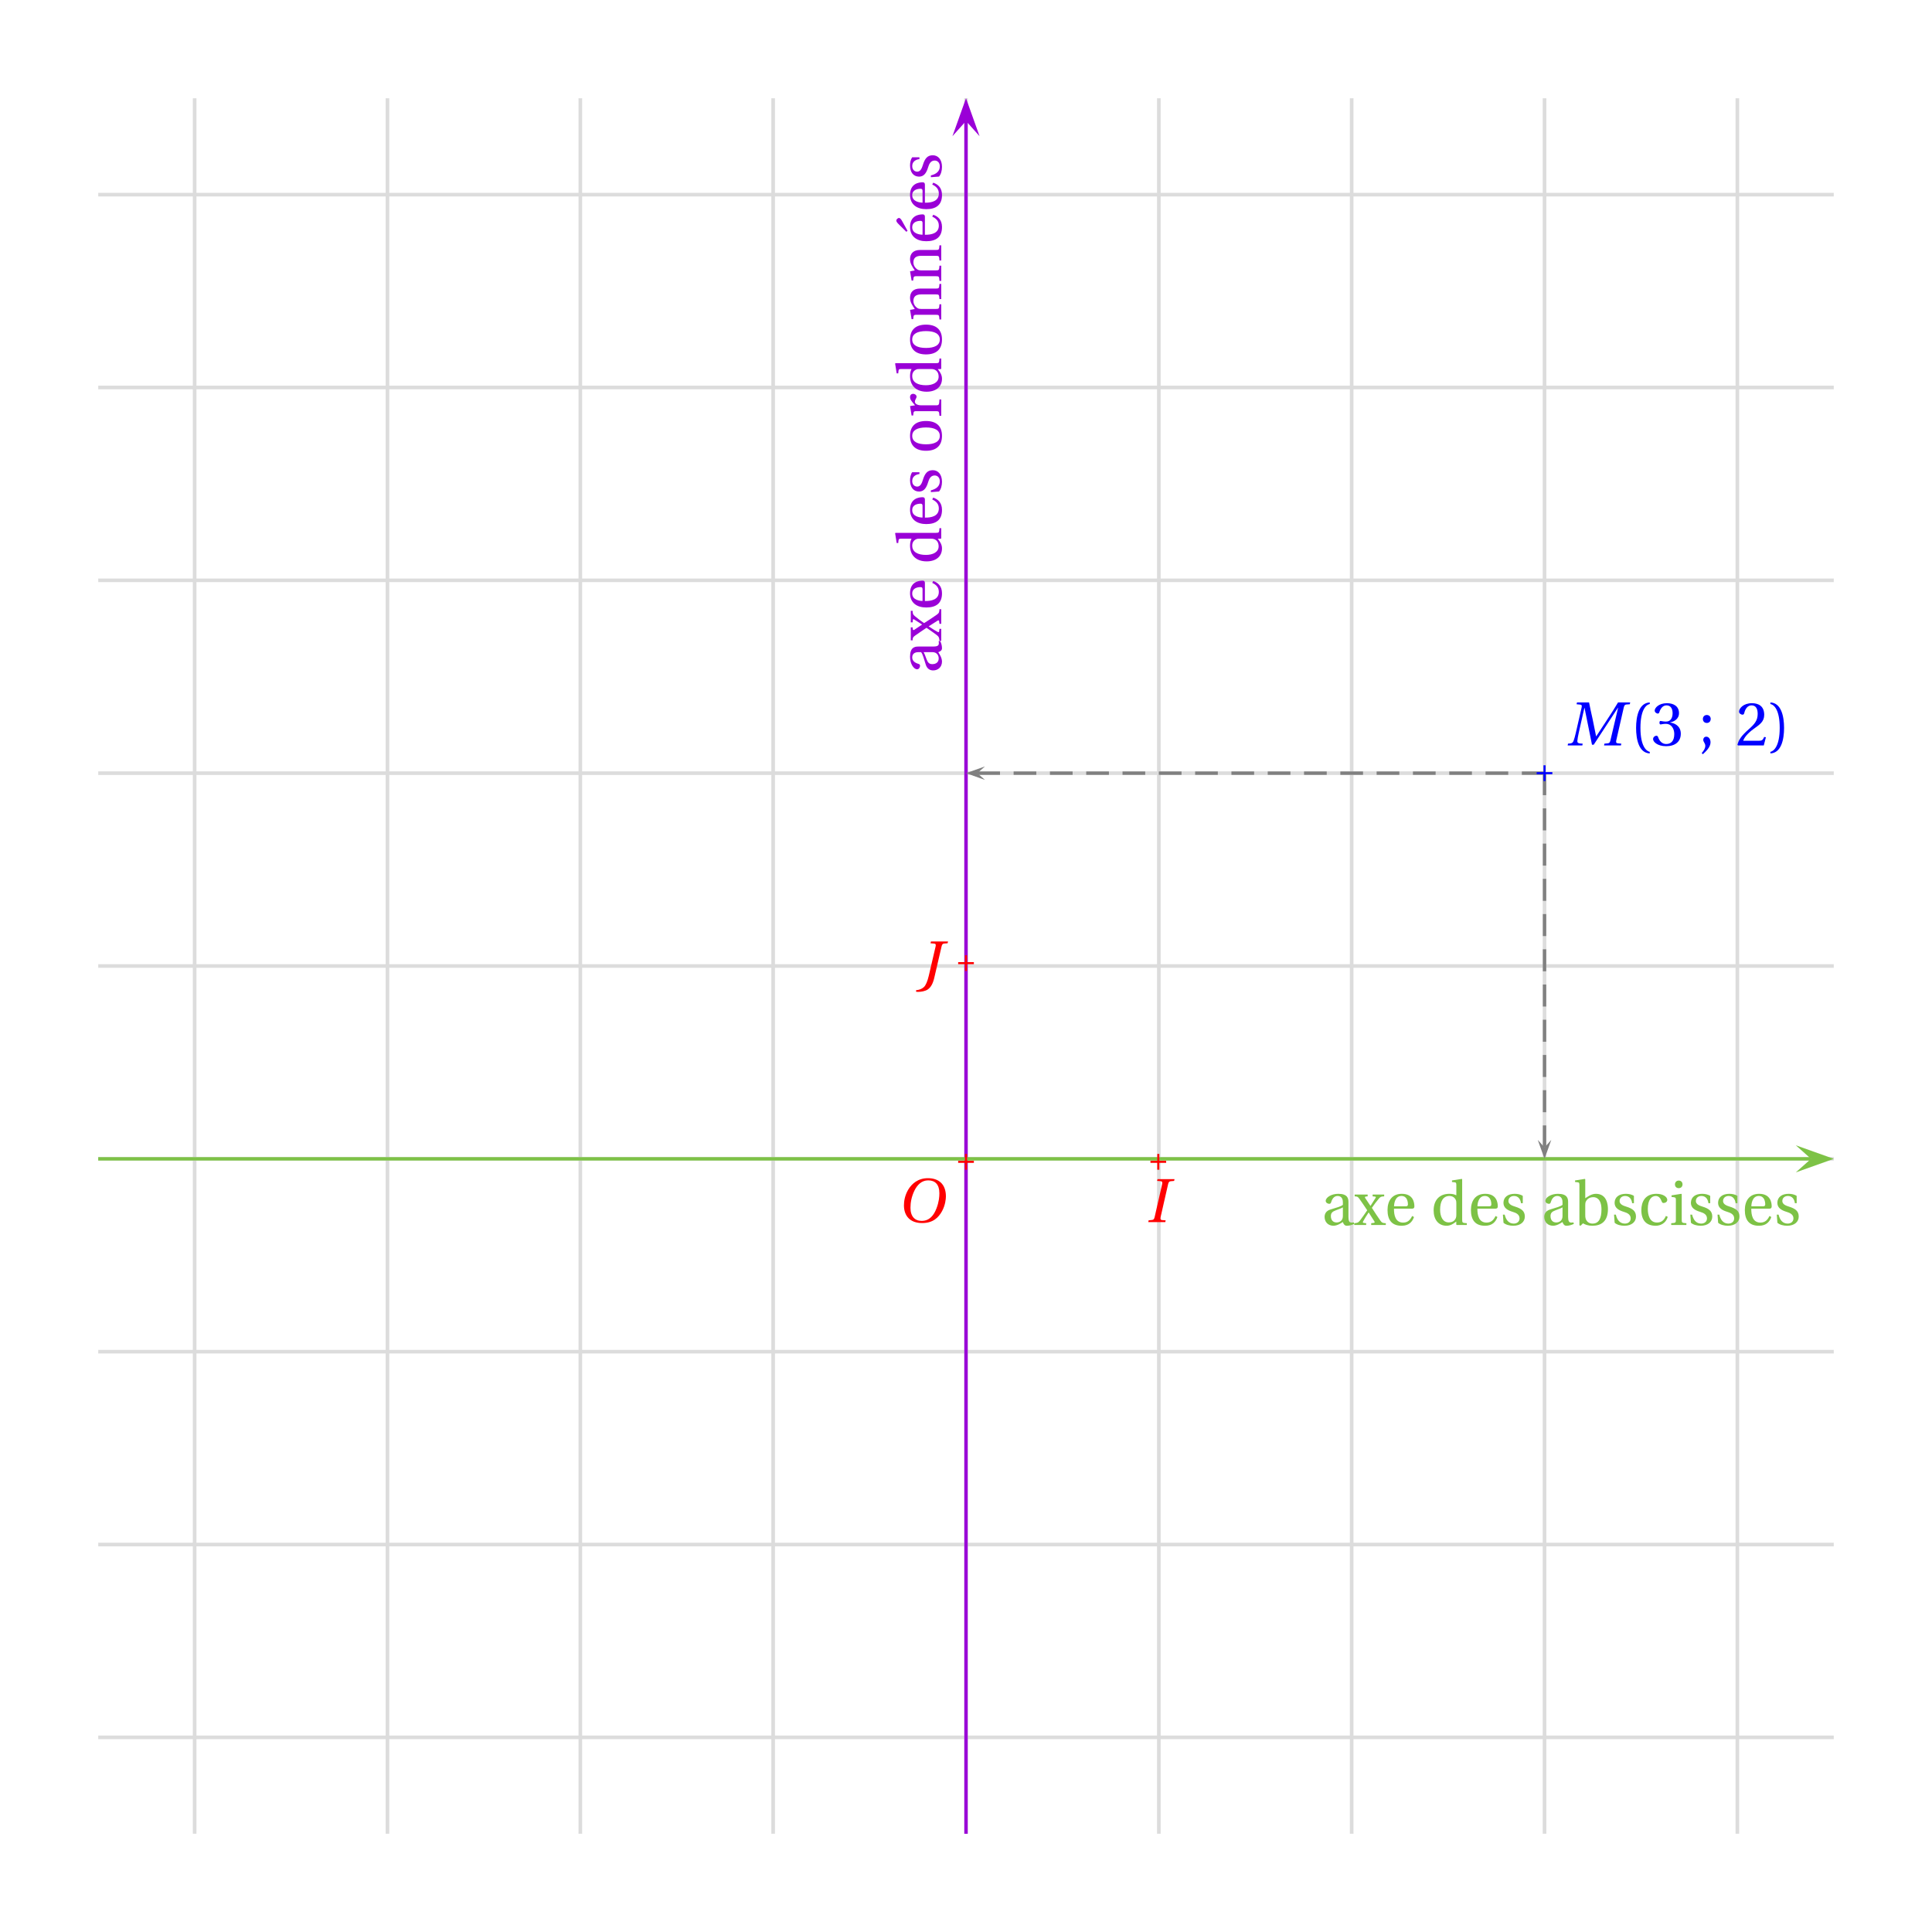 <?xml version='1.0' encoding='UTF-8'?>
<!-- This file was generated by dvisvgm 2.2 -->
<svg height='301.435pt' version='1.1' viewBox='25.78 6.23 301.435 301.435' width='301.435pt' xmlns='http://www.w3.org/2000/svg' xmlns:xlink='http://www.w3.org/1999/xlink'>
<defs>
<clipPath id='clip1'>
<path d='M41.105 292.34V21.555H311.89V292.34Z'/>
</clipPath>
<path d='M4.301 0L4.383 -0.397L3.575 -0.452C3.246 -0.479 3.178 -0.712 3.274 -1.137L4.917 -8.342C5.013 -8.766 5.15 -8.985 5.493 -9.013L6.246 -9.081L6.342 -9.478H2.589L2.493 -9.081L3.301 -9.026C3.616 -8.999 3.698 -8.752 3.602 -8.342L1.959 -1.137C1.863 -0.699 1.712 -0.507 1.383 -0.479L0.63 -0.397L0.548 0H4.301Z' id='g4-73'/>
<path d='M2.685 -9.478L2.589 -9.081L3.397 -9.013C3.726 -8.985 3.808 -8.807 3.712 -8.383L2.219 -1.972C1.918 -0.685 1.548 0.178 1.123 0.575C0.657 1 0.096 1.192 -0.589 1.26V1.603C-0.438 1.616 -0.288 1.63 -0.137 1.63C0.493 1.63 1.438 1.479 1.986 1.096C2.63 0.644 3.109 -0.123 3.424 -1.493L5.027 -8.383C5.123 -8.807 5.26 -8.999 5.602 -9.026L6.355 -9.081L6.451 -9.478H2.685Z' id='g4-74'/>
<path d='M3.657 0L3.726 -0.397L3.191 -0.438C2.753 -0.479 2.52 -0.603 2.561 -1.027C2.602 -1.479 2.685 -2 2.849 -2.726L4.109 -8.3H4.137L5.78 -0.164H6.164L11.492 -8.3H11.533L9.848 -1.137C9.739 -0.671 9.602 -0.507 9.273 -0.479L8.52 -0.397L8.437 0H12.163L12.245 -0.397L11.437 -0.479C11.108 -0.507 11.04 -0.699 11.136 -1.137L12.779 -8.342C12.889 -8.807 13.012 -8.999 13.355 -9.026L14.108 -9.081L14.204 -9.478H11.519C10.793 -8.232 9.985 -6.999 9.15 -5.725L6.725 -2.027H6.684L5.917 -5.821C5.643 -7.054 5.369 -8.259 5.136 -9.478H2.479L2.383 -9.081L3.191 -8.999C3.506 -8.972 3.602 -8.794 3.493 -8.342L2.205 -2.726C2.041 -2 1.89 -1.479 1.726 -1.027C1.561 -0.589 1.315 -0.479 0.918 -0.438L0.493 -0.397L0.425 0H3.657Z' id='g4-77'/>
<path d='M6.903 -9.204C8.41 -9.204 9.369 -8.314 9.369 -6.383C9.369 -5.602 9.287 -4.465 8.725 -3.013C8.163 -1.548 7.232 -0.274 5.451 -0.274C3.972 -0.274 3 -1.246 3 -3.15C3 -4.301 3.219 -5.575 3.849 -6.903C4.479 -8.205 5.451 -9.204 6.903 -9.204ZM6.849 -9.684C4.657 -9.684 3.301 -8.478 2.507 -7.164C1.753 -5.89 1.561 -4.602 1.561 -3.698C1.561 -1.438 2.849 0.205 5.575 0.205C7.999 0.205 9.191 -1.041 9.944 -2.397C10.684 -3.739 10.807 -5.136 10.807 -5.671C10.807 -8.478 9.109 -9.684 6.849 -9.684Z' id='g4-79'/>
<use id='g6-40' xlink:href='#g3-40'/>
<use id='g6-41' xlink:href='#g3-41'/>
<use id='g6-50' xlink:href='#g3-50'/>
<use id='g6-51' xlink:href='#g3-51'/>
<use id='g6-59' xlink:href='#g3-59'/>
<use id='g6-97' xlink:href='#g3-97'/>
<use id='g6-98' xlink:href='#g3-98'/>
<use id='g6-99' xlink:href='#g3-99'/>
<use id='g6-100' xlink:href='#g3-100'/>
<use id='g6-101' xlink:href='#g3-101'/>
<use id='g6-105' xlink:href='#g3-105'/>
<use id='g6-110' xlink:href='#g3-110'/>
<use id='g6-111' xlink:href='#g3-111'/>
<use id='g6-114' xlink:href='#g3-114'/>
<use id='g6-115' xlink:href='#g3-115'/>
<use id='g6-120' xlink:href='#g3-120'/>
<use id='g6-233' xlink:href='#g3-233'/>
<path d='M2.397 -3.863C2.397 -7.78 3.589 -8.958 4.452 -9.136V-9.478C2.055 -9.383 1.438 -6.41 1.438 -3.863S2.055 1.657 4.452 1.753V1.411C3.657 1.246 2.397 0.082 2.397 -3.863Z' id='g3-40'/>
<path d='M2.397 -3.863C2.397 0.082 1.137 1.246 0.342 1.411V1.753C2.739 1.657 3.356 -1.315 3.356 -3.863S2.739 -9.383 0.342 -9.478V-9.136C1.205 -8.958 2.397 -7.78 2.397 -3.863Z' id='g3-41'/>
<path d='M6.643 -1.808L6.26 -1.877C5.972 -1.137 5.698 -1.041 5.15 -1.041H1.644C1.863 -1.753 2.671 -2.726 3.945 -3.643C5.26 -4.602 6.273 -5.219 6.273 -6.753C6.273 -8.657 5.013 -9.314 3.575 -9.314C1.698 -9.314 0.726 -8.177 0.726 -7.465C0.726 -6.999 1.246 -6.78 1.479 -6.78C1.726 -6.78 1.822 -6.917 1.877 -7.15C2.096 -8.081 2.63 -8.835 3.479 -8.835C4.534 -8.835 4.835 -7.944 4.835 -6.944C4.835 -5.479 4.095 -4.657 2.904 -3.602C1.219 -2.137 0.63 -1.205 0.37 -0.137L0.507 0H6.177L6.643 -1.808Z' id='g3-50'/>
<path d='M1.781 -5.013C1.781 -4.78 1.849 -4.63 2.027 -4.63C2.192 -4.63 2.561 -4.767 3.219 -4.767C4.383 -4.767 5.041 -3.712 5.041 -2.52C5.041 -0.89 4.232 -0.315 3.26 -0.315C2.356 -0.315 1.767 -1 1.507 -1.767C1.425 -2.027 1.288 -2.15 1.096 -2.15C0.849 -2.15 0.37 -1.89 0.37 -1.397C0.37 -0.808 1.315 0.164 3.246 0.164C5.232 0.164 6.479 -0.836 6.479 -2.589C6.479 -4.424 4.904 -4.972 4.15 -5.041V-5.095C4.89 -5.219 6.082 -5.766 6.082 -7.122C6.082 -8.643 4.89 -9.314 3.424 -9.314C1.616 -9.314 0.726 -8.273 0.726 -7.684C0.726 -7.259 1.205 -7.027 1.397 -7.027C1.575 -7.027 1.685 -7.122 1.74 -7.301C2.041 -8.232 2.561 -8.835 3.328 -8.835C4.41 -8.835 4.671 -7.876 4.671 -7.109C4.671 -6.287 4.383 -5.26 3.219 -5.26C2.561 -5.26 2.192 -5.397 2.027 -5.397C1.849 -5.397 1.781 -5.26 1.781 -5.013Z' id='g3-51'/>
<path d='M0.959 1.931C1.644 1.288 2.644 0.384 2.644 -0.699C2.644 -1.452 2.192 -1.945 1.712 -1.931C1.288 -1.931 1.041 -1.603 1.041 -1.246C1.041 -0.753 1.493 -0.507 1.493 0.082C1.493 0.644 1.137 1.192 0.699 1.671L0.959 1.931ZM1.822 -4.958C2.356 -4.958 2.671 -5.328 2.685 -5.835C2.685 -6.328 2.356 -6.712 1.822 -6.712C1.301 -6.712 0.959 -6.328 0.959 -5.835C0.959 -5.328 1.301 -4.958 1.822 -4.958Z' id='g3-59'/>
<path d='M4.698 -1.959C4.698 -0.849 3.849 -0.562 3.315 -0.562C2.465 -0.562 2.055 -1.164 2.055 -1.972C2.055 -2.616 2.356 -2.945 3.123 -3.233C3.671 -3.438 4.397 -3.698 4.698 -3.89V-1.959ZM5.931 -5.054C5.931 -5.849 5.753 -6.876 3.685 -6.876C2.137 -6.876 0.918 -6.068 0.918 -5.314C0.918 -4.876 1.425 -4.671 1.685 -4.671C1.972 -4.671 2.055 -4.821 2.123 -5.054C2.424 -6.068 2.986 -6.397 3.534 -6.397C4.068 -6.397 4.698 -6.123 4.698 -5.027V-4.452C4.356 -4.095 3.027 -3.753 1.945 -3.411C0.959 -3.109 0.671 -2.424 0.671 -1.781C0.671 -0.753 1.356 0.164 2.644 0.164C3.493 0.137 4.246 -0.37 4.684 -0.657C4.876 -0.151 5.095 0.164 5.575 0.164C6.082 0.164 6.67 0.014 7.191 -0.247L7.109 -0.575C6.917 -0.534 6.616 -0.507 6.41 -0.562C6.164 -0.616 5.931 -0.877 5.931 -1.74V-5.054Z' id='g3-97'/>
<path d='M1.479 0.164L2.027 -0.37C2.507 -0.096 3.082 0.164 4.109 0.164C5.931 0.164 7.52 -0.712 7.52 -3.506C7.52 -4.356 7.342 -6.876 4.876 -6.876C3.835 -6.876 3.027 -6.205 2.52 -5.903V-10.081L2.424 -10.163L0.274 -9.821V-9.478L0.794 -9.424C1.151 -9.383 1.233 -9.314 1.233 -8.794V0.055L1.479 0.164ZM2.52 -4.397C2.52 -4.739 2.548 -4.958 2.657 -5.178C2.986 -5.835 3.561 -6.136 4.328 -6.136C4.89 -6.136 6.095 -5.808 6.095 -3.424C6.095 -1.411 5.479 -0.315 4.123 -0.315C3.397 -0.315 2.863 -0.685 2.616 -1.37C2.534 -1.616 2.52 -1.904 2.52 -2.233V-4.397Z' id='g3-98'/>
<path d='M4.109 -0.548C2.479 -0.548 2.096 -2.246 2.096 -3.534C2.096 -5.575 2.904 -6.397 3.849 -6.397C4.479 -6.397 4.876 -5.945 5.15 -5.205C5.232 -4.986 5.314 -4.849 5.575 -4.849C5.849 -4.849 6.383 -5.027 6.383 -5.547C6.383 -6.177 5.479 -6.876 4 -6.876C1.507 -6.876 0.671 -5.109 0.671 -3.287C0.671 -1 1.794 0.164 3.849 0.164C4.808 0.164 6.095 -0.342 6.479 -1.808L6.082 -2C5.657 -1.041 5.109 -0.548 4.109 -0.548Z' id='g3-99'/>
<path d='M7.985 0V-0.397C7.013 -0.466 6.958 -0.493 6.958 -1.192V-10.081L6.862 -10.163L4.712 -9.821V-9.478L5.232 -9.424C5.588 -9.383 5.671 -9.314 5.671 -8.794V-6.547C5.287 -6.753 4.78 -6.876 4.15 -6.876C3.027 -6.876 2.192 -6.52 1.616 -5.931C1.027 -5.314 0.671 -4.41 0.671 -3.219C0.671 -1.192 1.726 0.164 3.534 0.164C4.273 0.164 4.917 -0.164 5.657 -0.767V-0.096L5.766 0H7.985ZM5.671 -2.329C5.671 -2.027 5.657 -1.794 5.575 -1.561C5.301 -0.849 4.698 -0.575 3.986 -0.575C2.726 -0.575 2.096 -1.808 2.096 -3.383C2.096 -5.164 2.739 -6.397 4.137 -6.397C4.78 -6.397 5.301 -6.095 5.547 -5.534C5.657 -5.301 5.671 -5.109 5.671 -4.739V-2.329Z' id='g3-100'/>
<path d='M6.04 -3.602C6.328 -3.602 6.588 -3.671 6.588 -4.123C6.588 -4.931 6.328 -6.876 3.821 -6.876C1.685 -6.876 0.671 -5.356 0.671 -3.301C0.671 -1.137 1.603 0.192 3.835 0.164C5.356 0.151 6.136 -0.685 6.506 -1.767L6.095 -1.986C5.712 -1.192 5.191 -0.534 4.109 -0.534C2.411 -0.534 2.068 -2.178 2.096 -3.602H6.04ZM2.109 -4.123C2.109 -4.684 2.315 -6.397 3.739 -6.397C5.013 -6.397 5.164 -5.095 5.164 -4.561C5.164 -4.301 5.082 -4.123 4.698 -4.123H2.109Z' id='g3-101'/>
<path d='M0.507 -6.534V-6.191L1.027 -6.123C1.383 -6.068 1.466 -5.999 1.466 -5.506V-1.192C1.466 -0.493 1.425 -0.466 0.438 -0.397V0H3.78V-0.397C2.808 -0.466 2.753 -0.493 2.753 -1.192V-6.794L2.657 -6.876L0.507 -6.534ZM2.096 -9.793C1.603 -9.793 1.26 -9.437 1.26 -8.944C1.26 -8.465 1.603 -8.122 2.096 -8.122C2.602 -8.122 2.917 -8.465 2.931 -8.944C2.931 -9.437 2.602 -9.793 2.096 -9.793Z' id='g3-105'/>
<path d='M7.246 -4.698C7.246 -6.082 6.492 -6.876 5.232 -6.876C4.219 -6.876 3.589 -6.383 2.739 -5.835L2.548 -6.876L0.507 -6.534V-6.191L1.027 -6.123C1.383 -6.068 1.466 -5.999 1.466 -5.506V-1.192C1.466 -0.493 1.425 -0.466 0.438 -0.397V0H3.78V-0.397C2.808 -0.466 2.753 -0.493 2.753 -1.192V-4.397C2.753 -4.739 2.781 -4.931 2.89 -5.15C3.178 -5.684 3.794 -6.136 4.52 -6.136C5.451 -6.136 5.958 -5.616 5.958 -4.424V-1.192C5.958 -0.493 5.917 -0.466 4.931 -0.397V0H8.273V-0.397C7.301 -0.466 7.246 -0.493 7.246 -1.192V-4.698Z' id='g3-110'/>
<path d='M3.945 -6.876C1.753 -6.876 0.671 -5.575 0.671 -3.356S1.753 0.164 3.945 0.164C6.164 0.164 7.232 -1.137 7.232 -3.356S6.164 -6.876 3.945 -6.876ZM2.096 -3.356C2.096 -5.246 2.698 -6.397 3.945 -6.397C5.219 -6.397 5.808 -5.246 5.808 -3.356S5.219 -0.315 3.945 -0.315C2.698 -0.315 2.096 -1.466 2.096 -3.356Z' id='g3-111'/>
<path d='M2.589 -6.876L0.507 -6.534V-6.191L1.027 -6.123C1.383 -6.068 1.466 -5.999 1.466 -5.506V-1.192C1.466 -0.493 1.397 -0.466 0.438 -0.397V0H4.054V-0.397C2.835 -0.466 2.753 -0.493 2.753 -1.192V-4.397C2.753 -5.451 3.219 -5.808 3.534 -5.808C3.753 -5.808 3.986 -5.725 4.383 -5.506C4.479 -5.451 4.589 -5.438 4.657 -5.438C4.986 -5.438 5.287 -5.78 5.287 -6.205C5.287 -6.506 5.095 -6.876 4.561 -6.876C4.068 -6.876 3.657 -6.575 2.753 -5.78L2.589 -6.876Z' id='g3-114'/>
<path d='M5.027 -4.808V-6.41C4.575 -6.739 3.876 -6.876 3.26 -6.876C1.781 -6.876 0.781 -6.177 0.767 -4.876C0.781 -3.739 1.698 -3.233 2.835 -2.89C3.452 -2.698 4.315 -2.383 4.315 -1.452C4.315 -0.753 3.767 -0.315 3.041 -0.315C1.931 -0.315 1.315 -1.123 1.041 -2.287H0.644L0.781 -0.493C1.274 -0.055 2.109 0.164 2.917 0.164C4.547 0.164 5.479 -0.699 5.479 -1.863C5.479 -3.068 4.739 -3.616 3.328 -4.054C2.767 -4.232 1.863 -4.52 1.863 -5.287C1.877 -5.999 2.411 -6.397 3.096 -6.397C4.068 -6.397 4.534 -5.643 4.63 -4.808H5.027Z' id='g3-115'/>
<path d='M2.644 0V-0.397L2.068 -0.466C1.877 -0.493 1.89 -0.644 1.972 -0.794C2.274 -1.383 2.712 -2.041 3.178 -2.753H3.205L4.424 -0.849C4.575 -0.616 4.534 -0.493 4.328 -0.466L3.753 -0.397V0H6.972V-0.397C6.355 -0.425 6.123 -0.466 5.78 -0.959C5.15 -1.863 4.506 -2.822 3.904 -3.78C4.356 -4.465 4.89 -5.15 5.424 -5.794C5.78 -6.232 5.958 -6.287 6.616 -6.314V-6.712H4.068V-6.314L4.602 -6.26C4.821 -6.232 4.794 -6.095 4.698 -5.945C4.383 -5.424 4.013 -4.849 3.602 -4.219H3.589L2.438 -5.931C2.329 -6.095 2.356 -6.246 2.561 -6.273L2.972 -6.314V-6.712H0.11V-6.314C0.657 -6.287 0.794 -6.26 1.123 -5.808C1.698 -5.013 2.287 -4.123 2.876 -3.246C2.37 -2.507 1.835 -1.726 1.274 -0.986C0.918 -0.507 0.616 -0.438 0.014 -0.397V0H2.644Z' id='g3-120'/>
<path d='M6.04 -3.602C6.328 -3.602 6.588 -3.671 6.588 -4.123C6.588 -4.931 6.328 -6.876 3.821 -6.876C1.685 -6.876 0.671 -5.356 0.671 -3.301C0.671 -1.137 1.603 0.192 3.835 0.164C5.356 0.151 6.136 -0.685 6.506 -1.767L6.095 -1.986C5.712 -1.192 5.191 -0.534 4.109 -0.534C2.411 -0.534 2.068 -2.178 2.096 -3.602H6.04ZM2.109 -4.123C2.109 -4.684 2.315 -6.397 3.739 -6.397C5.013 -6.397 5.164 -5.095 5.164 -4.561C5.164 -4.301 5.082 -4.123 4.698 -4.123H2.109ZM2.959 -7.424L5.027 -8.574C5.438 -8.794 5.794 -9.026 5.794 -9.314C5.794 -9.588 5.465 -9.903 5.26 -9.903C5.027 -9.903 4.794 -9.766 4.383 -9.341L2.753 -7.698L2.959 -7.424Z' id='g3-233'/>
</defs>
<g id='page1'>
<path clip-path='url(#clip1)' d='M26.062 307.383V6.512' fill='none' stroke='#dcdcdc' stroke-linecap='square' stroke-miterlimit='10' stroke-width='0.564'/>
<path clip-path='url(#clip1)' d='M56.148 307.383V6.512' fill='none' stroke='#dcdcdc' stroke-linecap='square' stroke-miterlimit='10' stroke-width='0.564'/>
<path clip-path='url(#clip1)' d='M86.234 307.383V6.512' fill='none' stroke='#dcdcdc' stroke-linecap='square' stroke-miterlimit='10' stroke-width='0.564'/>
<path clip-path='url(#clip1)' d='M116.324 307.383V6.512' fill='none' stroke='#dcdcdc' stroke-linecap='square' stroke-miterlimit='10' stroke-width='0.564'/>
<path clip-path='url(#clip1)' d='M146.41 307.383V6.512' fill='none' stroke='#dcdcdc' stroke-linecap='square' stroke-miterlimit='10' stroke-width='0.564'/>
<path clip-path='url(#clip1)' d='M176.5 307.383V6.512' fill='none' stroke='#dcdcdc' stroke-linecap='square' stroke-miterlimit='10' stroke-width='0.564'/>
<path clip-path='url(#clip1)' d='M206.586 307.383V6.512' fill='none' stroke='#dcdcdc' stroke-linecap='square' stroke-miterlimit='10' stroke-width='0.564'/>
<path clip-path='url(#clip1)' d='M236.672 307.383V6.512' fill='none' stroke='#dcdcdc' stroke-linecap='square' stroke-miterlimit='10' stroke-width='0.564'/>
<path clip-path='url(#clip1)' d='M266.762 307.383V6.512' fill='none' stroke='#dcdcdc' stroke-linecap='square' stroke-miterlimit='10' stroke-width='0.564'/>
<path clip-path='url(#clip1)' d='M296.848 307.383V6.512' fill='none' stroke='#dcdcdc' stroke-linecap='square' stroke-miterlimit='10' stroke-width='0.564'/>
<path clip-path='url(#clip1)' d='M326.934 307.383V6.512' fill='none' stroke='#dcdcdc' stroke-linecap='square' stroke-miterlimit='10' stroke-width='0.564'/>
<path clip-path='url(#clip1)' d='M26.062 307.383H326.934' fill='none' stroke='#dcdcdc' stroke-linecap='square' stroke-miterlimit='10' stroke-width='0.564'/>
<path clip-path='url(#clip1)' d='M26.062 277.297H326.934' fill='none' stroke='#dcdcdc' stroke-linecap='square' stroke-miterlimit='10' stroke-width='0.564'/>
<path clip-path='url(#clip1)' d='M26.062 247.211H326.934' fill='none' stroke='#dcdcdc' stroke-linecap='square' stroke-miterlimit='10' stroke-width='0.564'/>
<path clip-path='url(#clip1)' d='M26.062 217.121H326.934' fill='none' stroke='#dcdcdc' stroke-linecap='square' stroke-miterlimit='10' stroke-width='0.564'/>
<path clip-path='url(#clip1)' d='M26.062 187.035H326.934' fill='none' stroke='#dcdcdc' stroke-linecap='square' stroke-miterlimit='10' stroke-width='0.564'/>
<path clip-path='url(#clip1)' d='M26.062 156.949H326.934' fill='none' stroke='#dcdcdc' stroke-linecap='square' stroke-miterlimit='10' stroke-width='0.564'/>
<path clip-path='url(#clip1)' d='M26.062 126.859H326.934' fill='none' stroke='#dcdcdc' stroke-linecap='square' stroke-miterlimit='10' stroke-width='0.564'/>
<path clip-path='url(#clip1)' d='M26.062 96.773H326.934' fill='none' stroke='#dcdcdc' stroke-linecap='square' stroke-miterlimit='10' stroke-width='0.564'/>
<path clip-path='url(#clip1)' d='M26.062 66.687H326.934' fill='none' stroke='#dcdcdc' stroke-linecap='square' stroke-miterlimit='10' stroke-width='0.564'/>
<path clip-path='url(#clip1)' d='M26.062 36.597H326.934' fill='none' stroke='#dcdcdc' stroke-linecap='square' stroke-miterlimit='10' stroke-width='0.564'/>
<path clip-path='url(#clip1)' d='M26.062 6.512H326.934' fill='none' stroke='#dcdcdc' stroke-linecap='square' stroke-miterlimit='10' stroke-width='0.564'/>
<path clip-path='url(#clip1)' d='M178.613 27.477L176.5 21.555L174.383 27.477L176.5 25.11' fill='#9a00d7'/>
<path clip-path='url(#clip1)' d='M176.5 292.339V25.109' fill='none' stroke='#9a00d7' stroke-miterlimit='10' stroke-width='0.529'/>
<path clip-path='url(#clip1)' d='M305.969 189.148L311.891 187.035L305.969 184.922L308.34 187.035' fill='#7dc246'/>
<path clip-path='url(#clip1)' d='M41.106 187.035H308.34' fill='none' stroke='#7dc246' stroke-miterlimit='10' stroke-width='0.529'/>
<path clip-path='url(#clip1)' d='M179.457 125.805L176.5 126.859L179.457 127.918L178.273 126.859' fill='#808080'/>
<path clip-path='url(#clip1)' d='M266.762 126.859H178.273' fill='none' stroke='#808080' stroke-dasharray='3.54,2.124,0,0' stroke-miterlimit='10' stroke-width='0.529'/>
<path clip-path='url(#clip1)' d='M265.703 184.074L266.761 187.035L267.816 184.074L266.761 185.258' fill='#808080'/>
<path clip-path='url(#clip1)' d='M266.762 126.859V185.258' fill='none' stroke='#808080' stroke-dasharray='3.435,2.061,0,0' stroke-miterlimit='10' stroke-width='0.529'/>
<g fill='#ff0000' transform='matrix(0.708 0 0 0.708 5.938 88.487)'>
<use x='225.667' xlink:href='#g4-79' y='153.139'/>
</g>
<g fill='#7dc246' transform='matrix(0.708 0 0 0.708 141.331 88.487)'>
<use x='128.023' xlink:href='#g6-97' y='153.774'/>
<use x='135.211' xlink:href='#g6-120' y='153.774'/>
<use x='141.891' xlink:href='#g6-101' y='153.774'/>
<use x='152.053' xlink:href='#g6-100' y='153.774'/>
<use x='160.272' xlink:href='#g6-101' y='153.774'/>
<use x='167.341' xlink:href='#g6-115' y='153.774'/>
<use x='176.427' xlink:href='#g6-97' y='153.774'/>
<use x='183.615' xlink:href='#g6-98' y='153.774'/>
<use x='191.834' xlink:href='#g6-115' y='153.774'/>
<use x='197.826' xlink:href='#g6-99' y='153.774'/>
<use x='204.641' xlink:href='#g6-105' y='153.774'/>
<use x='208.646' xlink:href='#g6-115' y='153.774'/>
<use x='214.638' xlink:href='#g6-115' y='153.774'/>
<use x='220.631' xlink:href='#g6-101' y='153.774'/>
<use x='227.699' xlink:href='#g6-115' y='153.774'/>
</g>
<g fill='#9a00d7' transform='matrix(0 -0.708 0.708 0 67.419 237.247)'>
<use x='177.884' xlink:href='#g6-97' y='148.611'/>
<use x='185.072' xlink:href='#g6-120' y='148.611'/>
<use x='191.752' xlink:href='#g6-101' y='148.611'/>
<use x='201.913' xlink:href='#g6-100' y='148.611'/>
<use x='210.133' xlink:href='#g6-101' y='148.611'/>
<use x='217.201' xlink:href='#g6-115' y='148.611'/>
<use x='226.287' xlink:href='#g6-111' y='148.611'/>
<use x='234.222' xlink:href='#g6-114' y='148.611'/>
<use x='239.303' xlink:href='#g6-100' y='148.611'/>
<use x='247.522' xlink:href='#g6-111' y='148.611'/>
<use x='255.458' xlink:href='#g6-110' y='148.611'/>
<use x='263.961' xlink:href='#g6-110' y='148.611'/>
<use x='272.464' xlink:href='#g6-233' y='148.611'/>
<use x='279.532' xlink:href='#g6-101' y='148.611'/>
<use x='286.601' xlink:href='#g6-115' y='148.611'/>
</g>
<g fill='#ff0000' transform='matrix(0.708 0 0 0.708 39.034 88.487)'>
<use x='233.774' xlink:href='#g4-73' y='153.139'/>
</g>
<g fill='#ff0000' transform='matrix(0.708 0 0 0.708 5.938 55.39)'>
<use x='230.494' xlink:href='#g4-74' y='147.516'/>
</g>
<path clip-path='url(#clip1)' d='M266.599 126.7H265.535V127.021H266.599V128.091H266.92V127.021H267.985V126.7H266.92V125.631H266.599V126.7Z' fill='#0000ff' fill-rule='evenodd'/>
<path clip-path='url(#clip1)' d='M176.339 187.34H175.274V187.661H176.339V188.731H176.66V187.661H177.725V187.34H176.66V186.27H176.339V187.34Z' fill='#ff0000' fill-rule='evenodd'/>
<path clip-path='url(#clip1)' d='M176.339 156.34H175.274V156.66H176.339V157.73H176.66V156.66H177.725V156.34H176.66V155.27H176.339V156.34Z' fill='#ff0000' fill-rule='evenodd'/>
<path clip-path='url(#clip1)' d='M206.339 187.34H205.274V187.66H206.339V188.73H206.66V187.66H207.725V187.34H206.66V186.27H206.339V187.34Z' fill='#ff0000' fill-rule='evenodd'/>
<g fill='#0000ff' transform='matrix(0.708 0 0 0.708 102.217 22.294)'>
<use x='237.084' xlink:href='#g4-77' y='141.587'/>
<use x='251.146' xlink:href='#g6-40' y='141.587'/>
<use x='255.958' xlink:href='#g6-51' y='141.587'/>
<use x='266.344' xlink:href='#g6-59' y='141.587'/>
<use x='274.545' xlink:href='#g6-50' y='141.587'/>
<use x='281.838' xlink:href='#g6-41' y='141.587'/>
</g>
</g>
</svg>